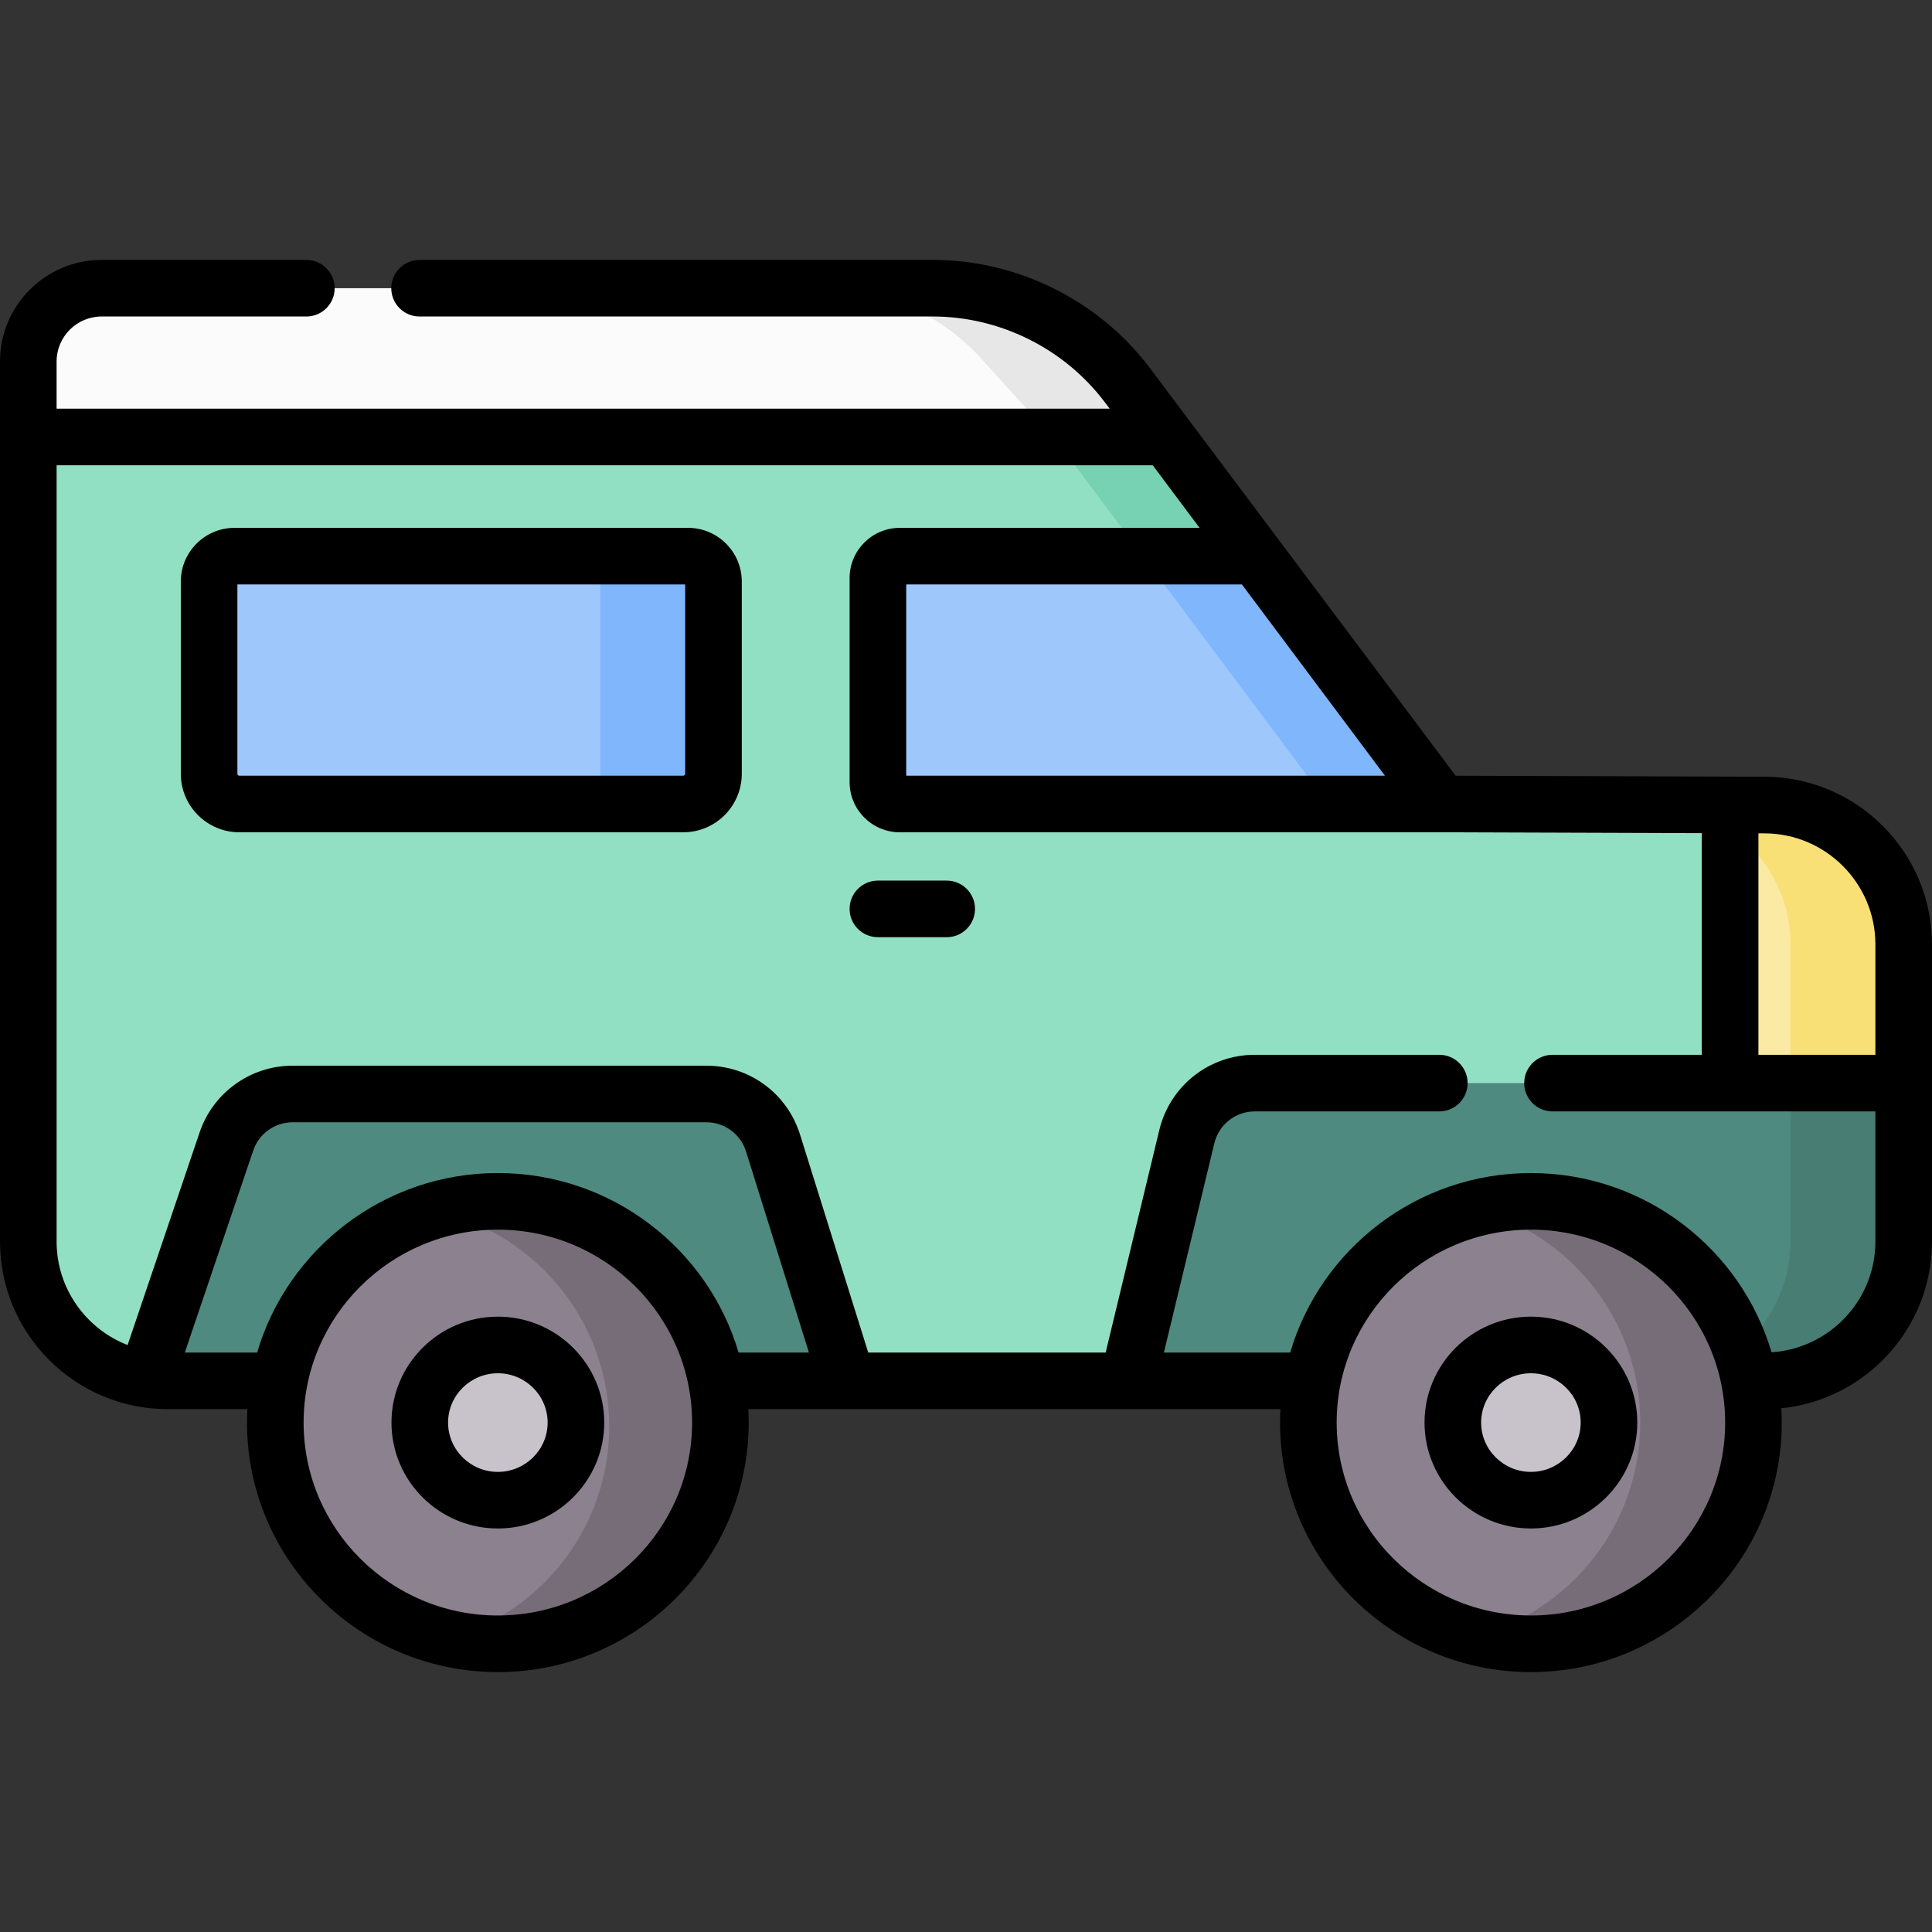 <svg id="Capa_1" enable-background="new 0 0 512 512" height="512" viewBox="0 0 512 512" width="512" xmlns="http://www.w3.org/2000/svg"><rect x="0" y="0" width="512" height="512" fill="#333333" stroke="none"/><g><path d="m382 213.064-72.754-97.266h-301.746v213.213c0 20.394 16.532 36.926 36.926 36.926h423.148c20.394 0 36.926-16.532 36.926-36.926v-78.735c0-20.346-16.457-36.858-36.803-36.926z" fill="#4e8a80"/><path d="m467.697 213.35-85.697-.286-72.754-97.266h-301.746v213.213c0 20.394 16.532 36.926 36.926 36.926h-5.132l20.284-61.748c2.797-8.516 10.748-14.273 19.712-14.273h106.26c9.072 0 17.093 5.895 19.801 14.553l19.23 61.468h74.339l15.391-63.827c2.133-8.844 10.046-15.076 19.143-15.076h171.046v-36.758c0-20.346-16.457-36.858-36.803-36.926z" fill="#92e0c4"/><g fill="#77d1b3"><path d="m44.426 365.937c-1.703 0-3.376-.125-5.017-.349l-.114.349z"/><path d="m467.697 213.35-25.666-.086v.362c18.297 2.203 32.468 17.771 32.468 36.649v36.758h30v-36.758c.001-20.345-16.456-36.857-36.802-36.925z"/><path d="m381.433 212.305-72.187-96.507h-30l72.754 97.266 29.433.098z"/></g><path d="m44.426 365.937c-1.703 0-3.376-.125-5.017-.348l-.114.348z" fill="#92e0c4"/><path d="m467.697 213.35-9.2-.031v73.715h46.003v-36.758c0-20.346-16.457-36.858-36.803-36.926z" fill="#faeaa3"/><path d="m247.869 76.379h-220.945c-10.727 0-19.424 8.696-19.424 19.424v19.995h301.331l-18.706-20.67c-10.804-11.938-26.155-18.749-42.256-18.749z" fill="#fbfbfb"/><path d="m55.414 154.12v50.934c0 4.424 3.586 8.01 8.01 8.01h117.646c4.424 0 8.01-3.586 8.01-8.01v-50.934c0-3.719-3.015-6.735-6.735-6.735h-120.196c-3.719 0-6.735 3.016-6.735 6.735z" fill="#9ec8fc"/><path d="m182.345 147.385h-30c3.719 0 6.735 3.015 6.735 6.735v50.934c0 4.424-3.586 8.01-8.01 8.01h30c4.424 0 8.01-3.586 8.01-8.01v-50.934c0-3.719-3.016-6.735-6.735-6.735z" fill="#80b6fc"/><path d="m232.654 153.182v54.084c0 3.202 2.596 5.797 5.797 5.797h143.549l-49.127-65.679h-94.422c-3.202.001-5.797 2.597-5.797 5.798z" fill="#9ec8fc"/><path d="m474.5 284.354v44.657c0 20.394-16.532 36.926-36.926 36.926h30c20.394 0 36.926-16.532 36.926-36.926v-44.657z" fill="#477d73"/><path d="m467.697 213.35-9.199-.031v6.533c9.666 6.66 16.002 17.802 16.002 30.423v36.758h30v-36.758c0-20.345-16.457-36.857-36.803-36.925z" fill="#f8e076"/><path d="m290.125 95.128c-10.804-11.938-26.154-18.75-42.256-18.75h-30c16.102 0 31.452 6.811 42.256 18.75l18.706 20.67h30z" fill="#e7e7e7"/><path d="m332.873 147.385h-30l49.127 65.679h30z" fill="#80b6fc"/><ellipse cx="405.708" cy="376.996" fill="#8c818f" rx="58.977" ry="58.625"/><ellipse cx="405.708" cy="376.996" fill="#c8c3ca" rx="20.692" ry="20.568"/><ellipse cx="131.937" cy="376.996" fill="#8c818f" rx="58.977" ry="58.625"/><path d="m405.708 318.371c-5.184 0-10.21.671-15 1.919 25.306 6.597 43.977 29.481 43.977 56.706 0 27.224-18.671 50.109-43.977 56.706 4.79 1.249 9.816 1.919 15 1.919 32.572 0 58.977-26.247 58.977-58.625s-26.405-58.625-58.977-58.625z" fill="#766d78"/><path d="m132.475 319.406c-5.184 0-10.21.67-15 1.919 25.306 6.597 43.977 29.481 43.977 56.706 0 27.224-18.671 50.109-43.977 56.706 4.79 1.249 9.816 1.919 15 1.919 32.572 0 58.977-26.247 58.977-58.625s-26.405-58.625-58.977-58.625z" fill="#766d78"/><ellipse cx="131.937" cy="376.996" fill="#c8c3ca" rx="20.692" ry="20.568"/><path d="m467.722 205.85-81.957-.274-81.263-108.355c-13.547-17.747-34.964-28.343-57.291-28.343h-136.021c-4.142 0-7.5 3.358-7.5 7.5s3.358 7.5 7.5 7.5h136.021c17.68 0 34.64 8.39 45.367 22.444l1.508 1.976h-279.086v-12.495c0-6.575 5.349-11.925 11.924-11.925h54.266c4.142 0 7.5-3.358 7.5-7.5s-3.358-7.5-7.5-7.5h-54.266c-14.846.001-26.924 12.079-26.924 26.925v233.208c0 24.497 19.929 44.426 44.426 44.426h21.133c-.063 1.179-.099 2.365-.099 3.56 0 36.461 29.821 66.125 66.477 66.125s66.477-29.664 66.477-66.125c0-1.195-.036-2.381-.099-3.56h141.015c-.063 1.179-.099 2.365-.099 3.56 0 36.461 29.821 66.125 66.477 66.125s66.477-29.664 66.477-66.125c0-1.272-.045-2.532-.117-3.786 22.394-2.261 39.932-21.221 39.932-44.2v-78.735c0-24.415-19.863-44.344-44.278-44.426zm29.278 44.426v29.258h-31.002v-58.689l1.675.006c16.171.053 29.327 13.254 29.327 29.425zm-167.892-95.403 37.916 50.691h-126.87v-50.679h88.717c.08 0 .157-.01.237-.012zm-197.171 273.248c-28.385 0-51.477-22.935-51.477-51.125s23.092-51.125 51.477-51.125 51.477 22.935 51.477 51.125-23.092 51.125-51.477 51.125zm0-117.25c-30.178 0-55.707 20.113-63.793 47.565h-19.164l18.126-53.523c1.518-4.484 5.72-7.498 10.454-7.498h109.613c4.853 0 9.086 3.111 10.535 7.742l16.668 53.278h-18.646c-8.086-27.451-33.615-47.564-63.793-47.564zm273.771 117.25c-28.385 0-51.477-22.935-51.477-51.125s23.092-51.125 51.477-51.125 51.477 22.935 51.477 51.125-23.092 51.125-51.477 51.125zm63.773-69.753c-8.109-27.417-33.62-47.497-63.773-47.497-30.178 0-55.707 20.113-63.793 47.565h-33.472l13.371-55.453c1.2-4.975 5.612-8.45 10.73-8.45h48.888c4.142 0 7.5-3.358 7.5-7.5s-3.358-7.5-7.5-7.5h-48.888c-12.074 0-22.483 8.197-25.313 19.934l-14.036 58.209c-.061.253-.108.507-.143.76h-62.961l-18.069-57.756c-3.417-10.924-13.404-18.264-24.851-18.264h-109.611c-11.169 0-21.08 7.107-24.662 17.686l-19.082 56.348c-10.996-4.267-18.816-14.953-18.816-27.439v-205.713h290.49l12.407 16.587h-79.446c-7.332 0-13.297 5.965-13.297 13.297v54.085c0 7.332 5.965 13.297 13.297 13.297h143.524l69.022.231v58.739h-39.565c-4.142 0-7.5 3.358-7.5 7.5s3.358 7.5 7.5 7.5h85.568v34.477c0 15.584-12.179 28.37-27.519 29.357z"/><path d="m182.345 139.885h-120.196c-7.849 0-14.234 6.385-14.234 14.235v50.934c0 8.552 6.958 15.51 15.51 15.51h117.645c8.552 0 15.51-6.958 15.51-15.51v-50.934c0-7.849-6.386-14.235-14.235-14.235zm-.765 65.169c0 .281-.229.51-.51.51h-117.646c-.281 0-.51-.229-.51-.51v-50.168h118.666z"/><path d="m250.889 233.367h-18.235c-4.142 0-7.5 3.358-7.5 7.5s3.358 7.5 7.5 7.5h18.235c4.142 0 7.5-3.358 7.5-7.5s-3.358-7.5-7.5-7.5z"/><path d="m405.708 348.928c-15.545 0-28.192 12.591-28.192 28.068s12.647 28.068 28.192 28.068 28.192-12.591 28.192-28.068-12.647-28.068-28.192-28.068zm0 41.137c-7.274 0-13.192-5.862-13.192-13.068s5.918-13.068 13.192-13.068 13.192 5.862 13.192 13.068c0 7.205-5.918 13.068-13.192 13.068z"/><path d="m131.937 348.928c-15.545 0-28.192 12.591-28.192 28.068s12.647 28.068 28.192 28.068 28.192-12.591 28.192-28.068-12.647-28.068-28.192-28.068zm0 41.137c-7.274 0-13.192-5.862-13.192-13.068s5.918-13.068 13.192-13.068 13.192 5.862 13.192 13.068c0 7.205-5.918 13.068-13.192 13.068z"/></g></svg>